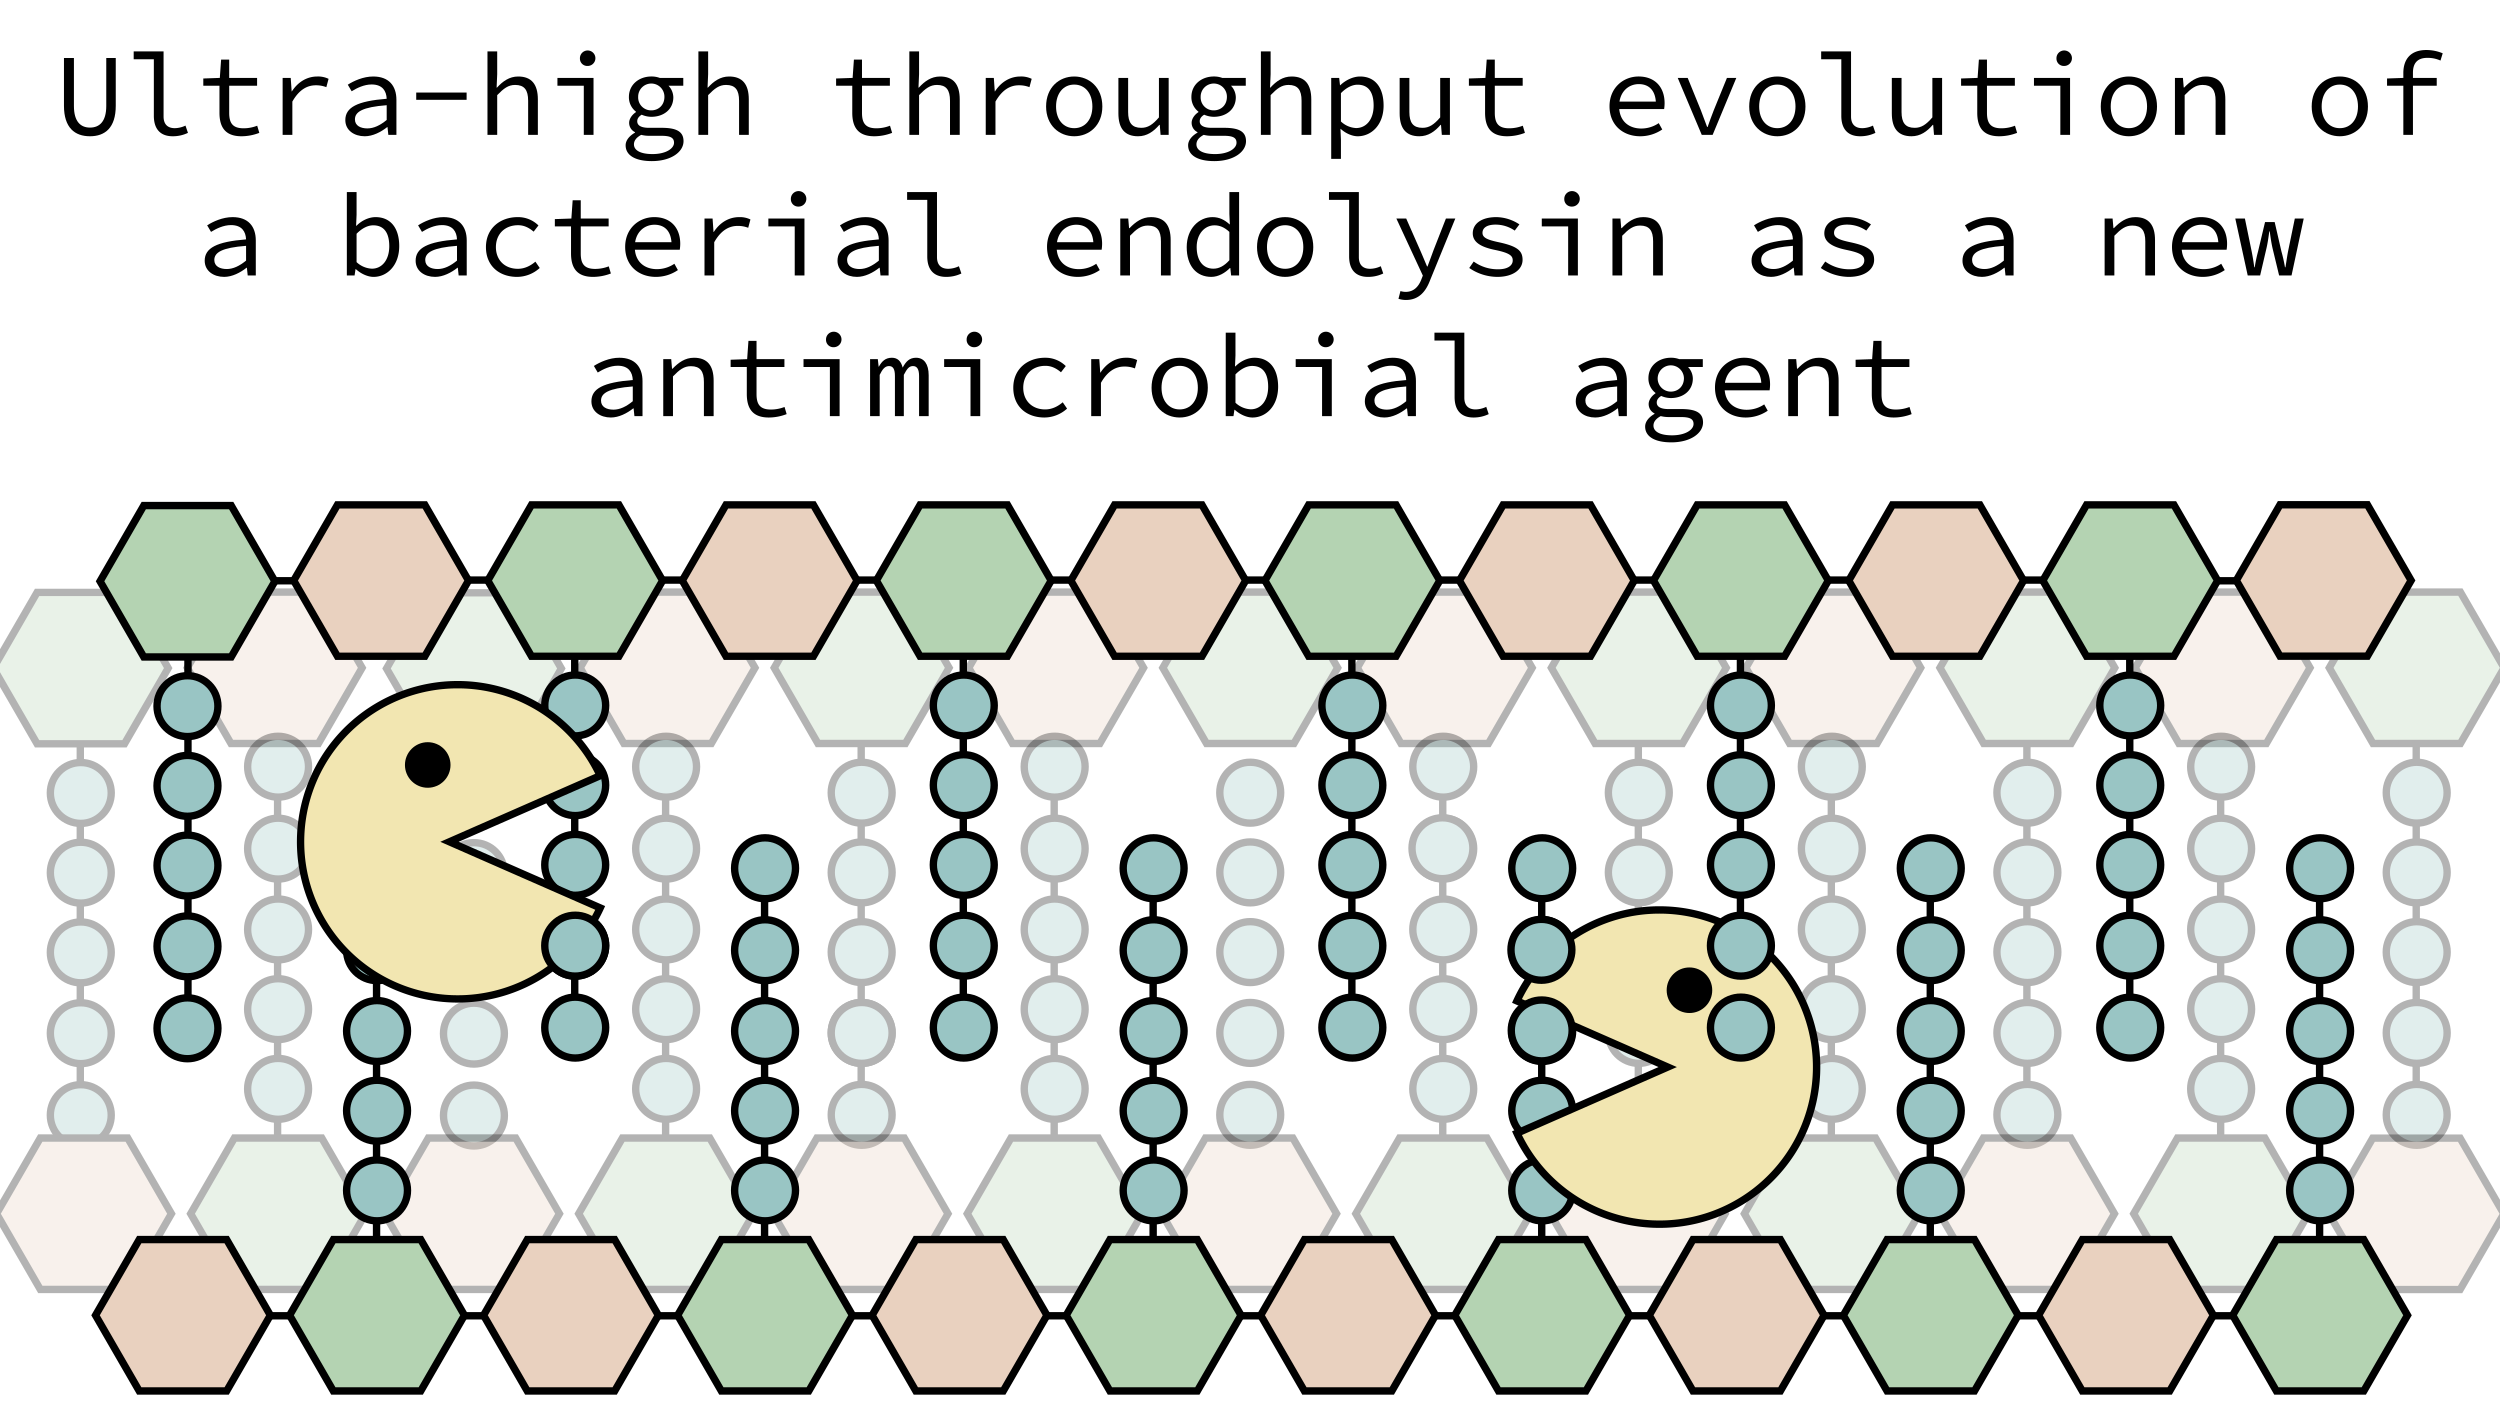 <svg id="Livello_1" data-name="Livello 1" xmlns="http://www.w3.org/2000/svg" viewBox="0 0 1920 1080"><defs><style>.cls-1{fill:none;}.cls-1,.cls-3,.cls-4,.cls-5{stroke:#000;stroke-miterlimit:10;stroke-width:5.669px;}.cls-2{opacity:0.3;}.cls-3{fill:#b4d3b2;}.cls-4{fill:#99c5c4;}.cls-5{fill:#e9d1bf;}.cls-6{fill:#f2e6b1;}</style></defs><line class="cls-1" x1="1336.654" y1="503.951" x2="1336.654" y2="789.619"/><g class="cls-2"><line class="cls-1" x1="1258.232" y1="570.951" x2="1258.232" y2="856.619"/><polygon class="cls-3" points="1292.168 454.745 1225.037 454.745 1191.472 512.882 1225.037 571.019 1292.168 571.019 1325.734 512.882 1292.168 454.745"/><circle class="cls-4" cx="1258.603" cy="608.785" r="23.381"/><circle class="cls-4" cx="1258.603" cy="670" r="23.381"/><circle class="cls-4" cx="1258.603" cy="731.214" r="23.381"/><circle class="cls-4" cx="1258.603" cy="793.279" r="23.381"/><circle class="cls-4" cx="1258.603" cy="856.194" r="23.381"/><polygon class="cls-3" points="993.747 454.745 926.616 454.745 893.051 512.882 926.616 571.019 993.747 571.019 1027.312 512.882 993.747 454.745"/><circle class="cls-4" cx="960.181" cy="608.785" r="23.381"/><circle class="cls-4" cx="960.181" cy="670" r="23.381"/><circle class="cls-4" cx="960.181" cy="731.214" r="23.381"/><circle class="cls-4" cx="960.181" cy="793.279" r="23.381"/><circle class="cls-4" cx="960.181" cy="856.194" r="23.381"/><line class="cls-1" x1="661.389" y1="570.951" x2="661.389" y2="856.619"/><circle class="cls-4" cx="661.76" cy="608.785" r="23.381"/><circle class="cls-4" cx="661.76" cy="670" r="23.381"/><polygon class="cls-5" points="546.268 454.745 479.137 454.745 445.572 512.882 479.137 571.019 546.268 571.019 579.833 512.882 546.268 454.745"/><polygon class="cls-3" points="695.325 454.745 628.194 454.745 594.629 512.882 628.194 571.019 695.325 571.019 728.89 512.882 695.325 454.745"/><circle class="cls-4" cx="661.76" cy="731.214" r="23.381"/><circle class="cls-4" cx="661.76" cy="793.279" r="23.381"/><circle class="cls-4" cx="661.76" cy="856.194" r="23.381"/><polygon class="cls-5" points="844.689 454.745 777.559 454.745 743.993 512.882 777.559 571.019 844.689 571.019 878.255 512.882 844.689 454.745"/><polygon class="cls-5" points="1143.111 454.745 1075.98 454.745 1042.415 512.882 1075.98 571.019 1143.111 571.019 1176.676 512.882 1143.111 454.745"/><line class="cls-1" x1="1556.654" y1="570.951" x2="1556.654" y2="856.619"/><polygon class="cls-5" points="1441.532 454.745 1374.402 454.745 1340.836 512.882 1374.402 571.019 1441.532 571.019 1475.098 512.882 1441.532 454.745"/><polygon class="cls-3" points="1590.59 454.745 1523.459 454.745 1489.894 512.882 1523.459 571.019 1590.59 571.019 1624.155 512.882 1590.59 454.745"/><circle class="cls-4" cx="1557.024" cy="608.785" r="23.381"/><circle class="cls-4" cx="1557.024" cy="670" r="23.381"/><circle class="cls-4" cx="1557.024" cy="731.214" r="23.381"/><circle class="cls-4" cx="1557.024" cy="793.279" r="23.381"/><circle class="cls-4" cx="1557.024" cy="856.194" r="23.381"/><line class="cls-1" x1="1855.654" y1="570.951" x2="1855.654" y2="856.619"/><polygon class="cls-5" points="1740.532 454.745 1673.402 454.745 1639.836 512.882 1673.402 571.019 1740.532 571.019 1774.098 512.882 1740.532 454.745"/><polygon class="cls-5" points="244.532 454.745 177.402 454.745 143.836 512.882 177.402 571.019 244.532 571.019 278.098 512.882 244.532 454.745"/><polygon class="cls-3" points="1889.59 454.745 1822.459 454.745 1788.894 512.882 1822.459 571.019 1889.59 571.019 1923.155 512.882 1889.59 454.745"/><circle class="cls-4" cx="1856.024" cy="608.785" r="23.381"/><circle class="cls-4" cx="1856.024" cy="670" r="23.381"/><circle class="cls-4" cx="1856.024" cy="731.214" r="23.381"/><circle class="cls-4" cx="1856.024" cy="793.279" r="23.381"/><circle class="cls-4" cx="1856.024" cy="856.194" r="23.381"/><circle class="cls-4" cx="661.76" cy="793.279" r="23.381"/><polygon class="cls-3" points="330.414 455.275 397.545 455.275 431.111 513.411 397.545 571.548 330.414 571.548 296.849 513.411 330.414 455.275"/><circle class="cls-4" cx="363.98" cy="609.315" r="23.381"/><circle class="cls-4" cx="363.98" cy="670.529" r="23.381"/><circle class="cls-4" cx="363.98" cy="731.744" r="23.381"/><circle class="cls-4" cx="363.98" cy="793.809" r="23.381"/><circle class="cls-4" cx="363.98" cy="856.724" r="23.381"/></g><g class="cls-2"><line class="cls-1" x1="61.675" y1="571.166" x2="61.675" y2="856.834"/><polygon class="cls-3" points="95.612 454.96 28.481 454.96 -5.085 513.097 28.481 571.234 95.612 571.234 129.177 513.097 95.612 454.96"/><circle class="cls-4" cx="62.046" cy="609" r="23.381"/><circle class="cls-4" cx="62.046" cy="670.215" r="23.381"/><circle class="cls-4" cx="62.046" cy="731.429" r="23.381"/><circle class="cls-4" cx="62.046" cy="793.494" r="23.381"/><circle class="cls-4" cx="62.046" cy="856.409" r="23.381"/><polygon class="cls-5" points="98.072 990.279 30.941 990.279 -2.624 932.142 30.941 874.005 98.072 874.005 131.637 932.142 98.072 990.279"/><line class="cls-1" x1="213.193" y1="874.072" x2="213.193" y2="588.404"/><polygon class="cls-3" points="247.129 990.279 179.998 990.279 146.433 932.142 179.998 874.005 247.129 874.005 280.694 932.142 247.129 990.279"/><circle class="cls-4" cx="213.564" cy="836.238" r="23.381"/><circle class="cls-4" cx="213.564" cy="775.024" r="23.381"/><circle class="cls-4" cx="213.564" cy="713.809" r="23.381"/><circle class="cls-4" cx="213.564" cy="651.744" r="23.381"/><circle class="cls-4" cx="213.564" cy="588.829" r="23.381"/><line class="cls-1" x1="511.193" y1="874.072" x2="511.193" y2="588.404"/><polygon class="cls-5" points="396.072 990.279 328.941 990.279 295.376 932.142 328.941 874.005 396.072 874.005 429.637 932.142 396.072 990.279"/><polygon class="cls-3" points="545.129 990.279 477.998 990.279 444.433 932.142 477.998 874.005 545.129 874.005 578.694 932.142 545.129 990.279"/><circle class="cls-4" cx="511.564" cy="836.238" r="23.381"/><circle class="cls-4" cx="511.564" cy="775.024" r="23.381"/><circle class="cls-4" cx="511.564" cy="713.809" r="23.381"/><circle class="cls-4" cx="511.564" cy="651.744" r="23.381"/><circle class="cls-4" cx="511.564" cy="588.829" r="23.381"/><line class="cls-1" x1="809.614" y1="874.072" x2="809.614" y2="588.404"/><polygon class="cls-5" points="694.493 990.279 627.362 990.279 593.797 932.142 627.362 874.005 694.493 874.005 728.058 932.142 694.493 990.279"/><polygon class="cls-3" points="843.55 990.279 776.42 990.279 742.854 932.142 776.42 874.005 843.55 874.005 877.116 932.142 843.55 990.279"/><circle class="cls-4" cx="809.985" cy="836.238" r="23.381"/><circle class="cls-4" cx="809.985" cy="775.024" r="23.381"/><circle class="cls-4" cx="809.985" cy="713.809" r="23.381"/><circle class="cls-4" cx="809.985" cy="651.744" r="23.381"/><circle class="cls-4" cx="809.985" cy="588.829" r="23.381"/><line class="cls-1" x1="1108.036" y1="874.072" x2="1108.036" y2="588.404"/><polygon class="cls-5" points="992.915 990.279 925.784 990.279 892.219 932.142 925.784 874.005 992.915 874.005 1026.48 932.142 992.915 990.279"/><polygon class="cls-3" points="1141.972 990.279 1074.841 990.279 1041.276 932.142 1074.841 874.005 1141.972 874.005 1175.537 932.142 1141.972 990.279"/><circle class="cls-4" cx="1108.407" cy="836.238" r="23.381"/><circle class="cls-4" cx="1108.407" cy="775.024" r="23.381"/><circle class="cls-4" cx="1108.407" cy="713.809" r="23.381"/><circle class="cls-4" cx="1108.407" cy="651.744" r="23.381"/><circle class="cls-4" cx="1108.407" cy="588.829" r="23.381"/><line class="cls-1" x1="1406.457" y1="874.072" x2="1406.457" y2="588.404"/><polygon class="cls-5" points="1291.336 990.279 1224.206 990.279 1190.64 932.142 1224.206 874.005 1291.336 874.005 1324.902 932.142 1291.336 990.279"/><polygon class="cls-3" points="1440.394 990.279 1373.263 990.279 1339.698 932.142 1373.263 874.005 1440.394 874.005 1473.959 932.142 1440.394 990.279"/><circle class="cls-4" cx="1406.828" cy="836.238" r="23.381"/><circle class="cls-4" cx="1406.828" cy="775.024" r="23.381"/><circle class="cls-4" cx="1406.828" cy="713.809" r="23.381"/><circle class="cls-4" cx="1406.828" cy="651.744" r="23.381"/><circle class="cls-4" cx="1406.828" cy="588.829" r="23.381"/><line class="cls-1" x1="1705.457" y1="874.072" x2="1705.457" y2="588.404"/><polygon class="cls-5" points="1590.336 990.279 1523.206 990.279 1489.64 932.142 1523.206 874.005 1590.336 874.005 1623.902 932.142 1590.336 990.279"/><polygon class="cls-3" points="1739.394 990.279 1672.263 990.279 1638.698 932.142 1672.263 874.005 1739.394 874.005 1772.959 932.142 1739.394 990.279"/><circle class="cls-4" cx="1705.828" cy="836.238" r="23.381"/><circle class="cls-4" cx="1705.828" cy="775.024" r="23.381"/><circle class="cls-4" cx="1705.828" cy="713.809" r="23.381"/><circle class="cls-4" cx="1705.828" cy="651.744" r="23.381"/><circle class="cls-4" cx="1705.828" cy="588.829" r="23.381"/><circle class="cls-4" cx="1107.805" cy="651.436" r="23.381"/><polygon class="cls-5" points="1889.368 990.364 1822.237 990.364 1788.672 932.227 1822.237 874.09 1889.368 874.09 1922.933 932.227 1889.368 990.364"/></g><line class="cls-1" x1="207.786" y1="1010.524" x2="222.664" y2="1010.524"/><line class="cls-1" x1="359.982" y1="445.499" x2="374.861" y2="445.499"/><line class="cls-1" x1="739.811" y1="503.951" x2="739.811" y2="789.619"/><line class="cls-1" x1="658.404" y1="445.499" x2="673.282" y2="445.499"/><line class="cls-1" x1="508.768" y1="445.499" x2="523.646" y2="445.499"/><line class="cls-1" x1="956.825" y1="445.499" x2="971.704" y2="445.499"/><line class="cls-1" x1="807.189" y1="445.499" x2="822.068" y2="445.499"/><line class="cls-1" x1="1255.247" y1="445.499" x2="1270.125" y2="445.499"/><line class="cls-1" x1="1105.611" y1="445.499" x2="1120.489" y2="445.499"/><line class="cls-1" x1="1554.247" y1="445.499" x2="1569.125" y2="445.499"/><line class="cls-1" x1="1404.611" y1="445.499" x2="1419.489" y2="445.499"/><line class="cls-1" x1="505.786" y1="1010.524" x2="520.664" y2="1010.524"/><line class="cls-1" x1="804.207" y1="1010.524" x2="819.086" y2="1010.524"/><line class="cls-1" x1="654.572" y1="1010.524" x2="669.45" y2="1010.524"/><line class="cls-1" x1="356.572" y1="1010.524" x2="371.45" y2="1010.524"/><line class="cls-1" x1="1102.629" y1="1010.524" x2="1117.507" y2="1010.524"/><line class="cls-1" x1="952.993" y1="1010.524" x2="967.872" y2="1010.524"/><line class="cls-1" x1="1401.05" y1="1010.524" x2="1415.929" y2="1010.524"/><line class="cls-1" x1="1251.415" y1="1010.524" x2="1266.293" y2="1010.524"/><line class="cls-1" x1="1700.05" y1="1010.524" x2="1714.929" y2="1010.524"/><line class="cls-1" x1="1550.415" y1="1010.524" x2="1565.293" y2="1010.524"/><polygon class="cls-5" points="174.072 1068.279 106.941 1068.279 73.376 1010.142 106.941 952.005 174.072 952.005 207.637 1010.142 174.072 1068.279"/><line class="cls-1" x1="289.193" y1="952.072" x2="289.193" y2="666.404"/><polygon class="cls-3" points="323.129 1068.279 255.998 1068.279 222.433 1010.142 255.998 952.005 323.129 952.005 356.694 1010.142 323.129 1068.279"/><circle class="cls-4" cx="289.564" cy="914.238" r="23.381"/><circle class="cls-4" cx="289.564" cy="853.024" r="23.381"/><circle class="cls-4" cx="289.564" cy="791.809" r="23.381"/><circle class="cls-4" cx="289.564" cy="729.744" r="23.381"/><circle class="cls-4" cx="289.564" cy="666.829" r="23.381"/><line class="cls-1" x1="587.193" y1="952.072" x2="587.193" y2="666.404"/><polygon class="cls-5" points="472.072 1068.279 404.941 1068.279 371.376 1010.142 404.941 952.005 472.072 952.005 505.637 1010.142 472.072 1068.279"/><polygon class="cls-3" points="621.129 1068.279 553.998 1068.279 520.433 1010.142 553.998 952.005 621.129 952.005 654.694 1010.142 621.129 1068.279"/><circle class="cls-4" cx="587.564" cy="914.238" r="23.381"/><circle class="cls-4" cx="587.564" cy="853.024" r="23.381"/><circle class="cls-4" cx="587.564" cy="791.809" r="23.381"/><circle class="cls-4" cx="587.564" cy="729.744" r="23.381"/><circle class="cls-4" cx="587.564" cy="666.829" r="23.381"/><line class="cls-1" x1="885.614" y1="952.072" x2="885.614" y2="666.404"/><polygon class="cls-5" points="770.493 1068.279 703.362 1068.279 669.797 1010.142 703.362 952.005 770.493 952.005 804.058 1010.142 770.493 1068.279"/><polygon class="cls-3" points="919.55 1068.279 852.42 1068.279 818.854 1010.142 852.42 952.005 919.55 952.005 953.116 1010.142 919.55 1068.279"/><circle class="cls-4" cx="885.985" cy="914.238" r="23.381"/><circle class="cls-4" cx="885.985" cy="853.024" r="23.381"/><circle class="cls-4" cx="885.985" cy="791.809" r="23.381"/><circle class="cls-4" cx="885.985" cy="729.744" r="23.381"/><circle class="cls-4" cx="885.985" cy="666.829" r="23.381"/><line class="cls-1" x1="1184.036" y1="952.072" x2="1184.036" y2="666.404"/><polygon class="cls-5" points="1068.915 1068.279 1001.784 1068.279 968.219 1010.142 1001.784 952.005 1068.915 952.005 1102.48 1010.142 1068.915 1068.279"/><polygon class="cls-3" points="1217.972 1068.279 1150.841 1068.279 1117.276 1010.142 1150.841 952.005 1217.972 952.005 1251.537 1010.142 1217.972 1068.279"/><circle class="cls-4" cx="1184.407" cy="914.238" r="23.381"/><circle class="cls-4" cx="1184.407" cy="853.024" r="23.381"/><circle class="cls-4" cx="1184.407" cy="791.809" r="23.381"/><circle class="cls-4" cx="1184.407" cy="729.744" r="23.381"/><circle class="cls-4" cx="1184.407" cy="666.829" r="23.381"/><line class="cls-1" x1="1482.457" y1="952.072" x2="1482.457" y2="666.404"/><polygon class="cls-5" points="1367.336 1068.279 1300.206 1068.279 1266.64 1010.142 1300.206 952.005 1367.336 952.005 1400.902 1010.142 1367.336 1068.279"/><polygon class="cls-3" points="1516.394 1068.279 1449.263 1068.279 1415.698 1010.142 1449.263 952.005 1516.394 952.005 1549.959 1010.142 1516.394 1068.279"/><circle class="cls-4" cx="1482.828" cy="914.238" r="23.381"/><circle class="cls-4" cx="1482.828" cy="853.024" r="23.381"/><circle class="cls-4" cx="1482.828" cy="791.809" r="23.381"/><circle class="cls-4" cx="1482.828" cy="729.744" r="23.381"/><circle class="cls-4" cx="1482.828" cy="666.829" r="23.381"/><line class="cls-1" x1="1781.457" y1="952.072" x2="1781.457" y2="666.404"/><polygon class="cls-5" points="1666.336 1068.279 1599.206 1068.279 1565.64 1010.142 1599.206 952.005 1666.336 952.005 1699.902 1010.142 1666.336 1068.279"/><polygon class="cls-3" points="1815.394 1068.279 1748.263 1068.279 1714.698 1010.142 1748.263 952.005 1815.394 952.005 1848.959 1010.142 1815.394 1068.279"/><circle class="cls-4" cx="1781.828" cy="914.238" r="23.381"/><circle class="cls-4" cx="1781.828" cy="853.024" r="23.381"/><circle class="cls-4" cx="1781.828" cy="791.809" r="23.381"/><circle class="cls-4" cx="1781.828" cy="729.744" r="23.381"/><circle class="cls-4" cx="1781.828" cy="666.829" r="23.381"/><line class="cls-1" x1="144.351" y1="504.481" x2="144.351" y2="790.149"/><line class="cls-1" x1="1038.232" y1="503.951" x2="1038.232" y2="789.619"/><polygon class="cls-3" points="1072.168 387.745 1005.037 387.745 971.472 445.882 1005.037 504.019 1072.168 504.019 1105.734 445.882 1072.168 387.745"/><circle class="cls-4" cx="1038.603" cy="541.785" r="23.381"/><circle class="cls-4" cx="1038.603" cy="603" r="23.381"/><circle class="cls-4" cx="1038.603" cy="664.214" r="23.381"/><circle class="cls-4" cx="1038.603" cy="726.279" r="23.381"/><circle class="cls-4" cx="1038.603" cy="789.194" r="23.381"/><polygon class="cls-3" points="773.747 387.745 706.616 387.745 673.051 445.882 706.616 504.019 773.747 504.019 807.312 445.882 773.747 387.745"/><circle class="cls-4" cx="740.181" cy="541.785" r="23.381"/><circle class="cls-4" cx="740.181" cy="603" r="23.381"/><circle class="cls-4" cx="740.181" cy="664.214" r="23.381"/><circle class="cls-4" cx="740.181" cy="726.279" r="23.381"/><circle class="cls-4" cx="740.181" cy="789.194" r="23.381"/><line class="cls-1" x1="441.389" y1="503.951" x2="441.389" y2="789.619"/><circle class="cls-4" cx="441.76" cy="541.785" r="23.381"/><circle class="cls-4" cx="441.76" cy="603" r="23.381"/><polygon class="cls-5" points="326.268 387.745 259.137 387.745 225.572 445.882 259.137 504.019 326.268 504.019 359.833 445.882 326.268 387.745"/><polygon class="cls-3" points="475.325 387.745 408.194 387.745 374.629 445.882 408.194 504.019 475.325 504.019 508.89 445.882 475.325 387.745"/><circle class="cls-4" cx="441.76" cy="664.214" r="23.381"/><circle class="cls-4" cx="441.76" cy="726.279" r="23.381"/><circle class="cls-4" cx="441.76" cy="789.194" r="23.381"/><polygon class="cls-5" points="624.689 387.745 557.559 387.745 523.993 445.882 557.559 504.019 624.689 504.019 658.255 445.882 624.689 387.745"/><polygon class="cls-5" points="923.111 387.745 855.98 387.745 822.415 445.882 855.98 504.019 923.111 504.019 956.676 445.882 923.111 387.745"/><polygon class="cls-5" points="1221.532 387.745 1154.402 387.745 1120.836 445.882 1154.402 504.019 1221.532 504.019 1255.098 445.882 1221.532 387.745"/><polygon class="cls-3" points="1370.59 387.745 1303.459 387.745 1269.894 445.882 1303.459 504.019 1370.59 504.019 1404.155 445.882 1370.59 387.745"/><circle class="cls-4" cx="1337.024" cy="541.785" r="23.381"/><line class="cls-1" x1="1635.654" y1="503.951" x2="1635.654" y2="789.619"/><polygon class="cls-5" points="1520.532 387.745 1453.402 387.745 1419.836 445.882 1453.402 504.019 1520.532 504.019 1554.098 445.882 1520.532 387.745"/><polygon class="cls-3" points="1669.59 387.745 1602.459 387.745 1568.894 445.882 1602.459 504.019 1669.59 504.019 1703.155 445.882 1669.59 387.745"/><circle class="cls-4" cx="1636.024" cy="541.785" r="23.381"/><circle class="cls-4" cx="1636.024" cy="603" r="23.381"/><circle class="cls-4" cx="1636.024" cy="664.214" r="23.381"/><circle class="cls-4" cx="1636.024" cy="726.279" r="23.381"/><circle class="cls-4" cx="1636.024" cy="789.194" r="23.381"/><path class="cls-6" d="M1274.5,940.165a120.703,120.703,0,0,1-109.477-69.87L1280.795,819.501,1165.022,768.707A120.674,120.674,0,1,1,1274.5,940.165Z"/><path d="M1274.5,701.669a117.831,117.831,0,1,1-105.653,170.044L1276.017,824.693l11.833-5.192-11.833-5.192-107.171-47.021A117.877,117.877,0,0,1,1274.5,701.669m0-5.669a123.522,123.522,0,0,0-113.237,74.153l112.476,49.348-112.475,49.348A123.51,123.51,0,1,0,1274.5,696Z"/><circle cx="1297.5" cy="760.5" r="17.5"/><polygon class="cls-3" points="110.414 388.275 177.545 388.275 211.111 446.411 177.545 504.548 110.414 504.548 76.849 446.411 110.414 388.275"/><circle class="cls-4" cx="143.98" cy="542.315" r="23.381"/><circle class="cls-4" cx="143.98" cy="603.529" r="23.381"/><circle class="cls-4" cx="143.98" cy="664.744" r="23.381"/><circle class="cls-4" cx="143.98" cy="726.809" r="23.381"/><circle class="cls-4" cx="143.98" cy="789.724" r="23.381"/><polygon class="cls-5" points="1818.181 387.647 1751.05 387.647 1717.485 445.784 1751.05 503.921 1818.181 503.921 1851.746 445.784 1818.181 387.647"/><line class="cls-1" x1="225.758" y1="446.029" x2="210.879" y2="446.029"/><line class="cls-1" x1="1718.012" y1="446.042" x2="1703.133" y2="446.042"/><circle class="cls-4" cx="1183.805" cy="729.436" r="23.381"/><circle class="cls-4" cx="1184.036" cy="791.384" r="23.381"/><circle class="cls-4" cx="1337.024" cy="603" r="23.381"/><circle class="cls-4" cx="1337.024" cy="664.214" r="23.381"/><circle class="cls-4" cx="1337.024" cy="726.279" r="23.381"/><circle class="cls-4" cx="1337.024" cy="789.194" r="23.381"/><path class="cls-6" d="M351.5,767.165A120.665,120.665,0,1,1,460.977,595.707L345.206,646.501l115.771,50.794A120.702,120.702,0,0,1,351.5,767.165Z"/><path d="M351.5,528.669a117.877,117.877,0,0,1,105.654,65.62L349.983,641.31l-11.833,5.192,11.833,5.192L457.153,698.713A117.842,117.842,0,1,1,351.5,528.669M351.5,523A123.5,123.5,0,1,0,464.736,695.849L352.261,646.501,464.737,597.153A123.522,123.522,0,0,0,351.5,523Z"/><circle cx="328.5" cy="587.5" r="17.5"/><circle class="cls-4" cx="441.76" cy="726.279" r="23.381"/><path d="M49.124,81.25V44.531h7.649V81.43c0,12.149,5.31,16.56,12.33,16.56,7.11,0,12.509-4.41,12.509-16.56V44.531h7.29V81.25c0,16.919-8.28,23.399-19.799,23.399C57.494,104.649,49.124,98.169,49.124,81.25Z"/><path d="M118.152,88.899V45.521H102.673V39.492h22.949V89.439c0,6.3,3.42,9,8.64,9a19.751,19.751,0,0,0,8.189-1.98l1.89,5.58a26.566,26.566,0,0,1-11.7,2.61C123.282,104.649,118.152,99.249,118.152,88.899Z"/><path d="M168.551,86.56V65.86H156.132V60.281l12.689-.45.99-14.04H176.021V59.831h21.419v6.03H176.021V86.649c0,7.83,2.61,11.879,11.07,11.879a28.758,28.758,0,0,0,10.439-1.979l1.62,5.49a38.158,38.158,0,0,1-13.68,2.61C172.691,104.649,168.551,97.359,168.551,86.56Z"/><path d="M217.061,59.831h6.21l.72,10.35h.18c4.59-7.11,11.43-11.43,19.529-11.43a18.393,18.393,0,0,1,8.64,1.8l-1.71,6.39a21.923,21.923,0,0,0-8.1-1.44c-6.57,0-12.78,3.33-18,12.509v25.559h-7.47Z"/><path d="M265.21,92.229c0-9.81,9.18-14.58,31.769-16.379-.27-5.94-3.15-10.979-11.609-10.979-5.67,0-11.25,2.7-15.299,5.22l-2.97-5.04c4.5-2.88,11.879-6.3,19.529-6.3,11.97,0,17.819,7.11,17.819,18v26.819h-6.209l-.63-5.94h-.27c-4.77,3.78-11.07,7.02-17.189,7.02C271.959,104.649,265.21,100.059,265.21,92.229Zm31.769-.09V80.8c-18.719,1.44-24.389,5.13-24.389,10.89,0,4.95,4.5,6.93,9.54,6.93C287.079,98.619,291.939,96.279,296.979,92.139Z"/><path d="M319.659,71.08h38.698v5.58H319.659Z"/><path d="M374.378,39.492h7.47v17.459l-.45,10.35h.27c4.41-4.86,9.54-8.55,16.29-8.55,10.35,0,15.119,6.12,15.119,17.64v27.179h-7.47v-26.189c0-8.28-2.88-12.149-9.989-12.149-5.22,0-8.729,2.61-13.77,7.83v30.509h-7.47Z"/><path d="M448.356,65.86h-20.249V59.831h27.719v43.738H448.356Zm-2.97-20.969a5.943,5.943,0,1,1,5.94,5.76A5.625,5.625,0,0,1,445.386,44.891Z"/><path d="M480.486,111.579c0-3.51,2.52-7.02,7.199-9.72V101.499a7.924,7.924,0,0,1-4.5-7.2c0-2.79,1.89-5.94,5.22-8.19v-.36a13.943,13.943,0,0,1-5.4-11.339c0-9.54,7.92-15.66,17.189-15.66a17.774,17.774,0,0,1,6.479,1.08h18.089v6.03H513.425a13.213,13.213,0,0,1,3.69,8.82c0,9.359-7.47,15.029-16.919,15.029a18.884,18.884,0,0,1-7.38-1.62c-2.16,1.35-3.42,2.97-3.42,5.04,0,3.42,3.33,5.04,9.09,5.04h9.81c11.25,0,16.649,2.88,16.649,10.26,0,8.189-9.45,15.299-24.299,15.299C487.866,123.728,480.486,119.318,480.486,111.579Zm37.168-1.98c0-4.14-3.33-5.31-9.99-5.31h-8.55a24.752,24.752,0,0,1-6.66-.72c-4.14,2.25-5.58,4.77-5.58,7.29,0,4.59,4.95,7.47,14.309,7.47C511.355,118.328,517.655,114.099,517.655,109.599ZM510.275,74.41a10.081,10.081,0,1,0-20.159,0,9.908,9.908,0,0,0,10.08,10.35C505.775,84.76,510.275,80.71,510.275,74.41Z"/><path d="M536.375,39.492h7.47v17.459l-.45,10.35h.27c4.41-4.86,9.54-8.55,16.29-8.55,10.35,0,15.119,6.12,15.119,17.64v27.179h-7.47v-26.189c0-8.28-2.88-12.149-9.989-12.149-5.22,0-8.729,2.61-13.77,7.83v30.509H536.375Z"/><path d="M654.542,86.56V65.86H642.123V60.281l12.689-.45.99-14.04h6.209V59.831h21.419v6.03H662.012V86.649c0,7.83,2.61,11.879,11.07,11.879a28.758,28.758,0,0,0,10.439-1.979l1.62,5.49a38.158,38.158,0,0,1-13.68,2.61C658.683,104.649,654.542,97.359,654.542,86.56Z"/><path d="M698.372,39.492h7.47v17.459l-.45,10.35h.27c4.41-4.86,9.54-8.55,16.29-8.55,10.35,0,15.119,6.12,15.119,17.64v27.179h-7.47v-26.189c0-8.28-2.88-12.149-9.989-12.149-5.22,0-8.729,2.61-13.77,7.83v30.509h-7.47Z"/><path d="M757.051,59.831h6.21l.72,10.35h.18c4.59-7.11,11.43-11.43,19.529-11.43a18.393,18.393,0,0,1,8.64,1.8l-1.71,6.39A21.923,21.923,0,0,0,782.52,65.5c-6.57,0-12.78,3.33-18,12.509v25.559h-7.47Z"/><path d="M803.4,81.79c0-14.669,10.08-23.039,21.599-23.039s21.599,8.37,21.599,23.039c0,14.49-10.08,22.859-21.599,22.859S803.4,96.279,803.4,81.79Zm35.548,0c0-10.08-5.58-16.829-13.949-16.829S811.05,71.71,811.05,81.79c0,9.99,5.58,16.649,13.95,16.649S838.949,91.779,838.949,81.79Z"/><path d="M858.929,87.009V59.831h7.47v26.189c0,8.19,2.88,12.149,10.08,12.149,5.04,0,8.729-2.34,13.589-8.01V59.831h7.47v43.738h-6.209l-.63-7.65h-.36c-4.41,5.13-9.54,8.73-16.289,8.73C863.699,104.649,858.929,98.529,858.929,87.009Z"/><path d="M912.479,111.579c0-3.51,2.52-7.02,7.199-9.72V101.499a7.924,7.924,0,0,1-4.5-7.2c0-2.79,1.89-5.94,5.22-8.19v-.36a13.943,13.943,0,0,1-5.4-11.339c0-9.54,7.92-15.66,17.189-15.66a17.774,17.774,0,0,1,6.479,1.08h18.089v6.03H945.417a13.213,13.213,0,0,1,3.69,8.82c0,9.359-7.47,15.029-16.919,15.029a18.884,18.884,0,0,1-7.38-1.62c-2.16,1.35-3.42,2.97-3.42,5.04,0,3.42,3.33,5.04,9.09,5.04h9.81c11.25,0,16.649,2.88,16.649,10.26,0,8.189-9.45,15.299-24.299,15.299C919.858,123.728,912.479,119.318,912.479,111.579Zm37.168-1.98c0-4.14-3.33-5.31-9.99-5.31h-8.55a24.752,24.752,0,0,1-6.66-.72c-4.14,2.25-5.58,4.77-5.58,7.29,0,4.59,4.95,7.47,14.309,7.47C943.347,118.328,949.647,114.099,949.647,109.599Zm-7.38-35.188a10.081,10.081,0,1,0-20.159,0A9.908,9.908,0,0,0,932.188,84.76C937.767,84.76,942.267,80.71,942.267,74.41Z"/><path d="M968.367,39.492h7.47v17.459l-.45,10.35h.271c4.409-4.86,9.539-8.55,16.289-8.55,10.35,0,15.119,6.12,15.119,17.64v27.179H999.596v-26.189c0-8.28-2.88-12.149-9.989-12.149-5.22,0-8.729,2.61-13.77,7.83v30.509h-7.47Z"/><path d="M1022.367,59.831h6.119l.63,5.58h.271c4.05-3.87,9.81-6.66,15.119-6.66,11.789,0,18.089,8.73,18.089,22.319,0,14.849-9.359,23.579-19.889,23.579-4.05,0-9.09-2.07-13.05-5.67h-.18l.359,8.28v14.759h-7.469Zm32.578,21.239c0-9.63-3.6-16.02-12.329-16.02-3.87,0-8.37,1.98-12.78,6.48V93.309a18.268,18.268,0,0,0,11.61,5.04C1049.186,98.349,1054.945,91.869,1054.945,81.07Z"/><path d="M1074.926,87.009V59.831h7.47v26.189c0,8.19,2.88,12.149,10.079,12.149,5.04,0,8.73-2.34,13.59-8.01V59.831h7.47v43.738h-6.21l-.63-7.65h-.359c-4.41,5.13-9.54,8.73-16.29,8.73C1079.695,104.649,1074.926,98.529,1074.926,87.009Z"/><path d="M1140.534,86.56V65.86h-12.419V60.281l12.689-.45L1141.794,45.791h6.21V59.831h21.419v6.03h-21.419V86.649c0,7.83,2.61,11.879,11.069,11.879a28.766,28.766,0,0,0,10.44-1.979l1.619,5.49a38.154,38.154,0,0,1-13.679,2.61C1144.674,104.649,1140.534,97.359,1140.534,86.56Z"/><path d="M1236.113,81.61c0-14.22,10.619-22.859,22.318-22.859,12.6,0,19.979,8.19,19.979,20.52a30.24,30.24,0,0,1-.36,4.5H1241.062V78.01h32.579l-1.89,2.07c0-10.35-5.13-15.479-13.14-15.479-8.1,0-15.12,6.12-15.12,17.009,0,11.339,7.38,17.099,17.1,17.099a23.831,23.831,0,0,0,13.319-4.14l2.7,4.86a29.97,29.97,0,0,1-16.919,5.22C1246.553,104.649,1236.113,96.189,1236.113,81.61Z"/><path d="M1288.492,59.831h7.649l10.08,24.749q2.565,6.615,4.859,12.959h.36c1.529-4.23,2.97-8.55,4.77-12.959l10.079-24.749h7.2l-18.18,43.738h-8.369Z"/><path d="M1343.391,81.79c0-14.669,10.08-23.039,21.6-23.039s21.599,8.37,21.599,23.039c0,14.49-10.079,22.859-21.599,22.859S1343.391,96.279,1343.391,81.79Zm35.549,0c0-10.08-5.58-16.829-13.949-16.829-8.37,0-13.949,6.75-13.949,16.829,0,9.99,5.579,16.649,13.949,16.649C1373.359,98.439,1378.939,91.779,1378.939,81.79Z"/><path d="M1414.129,88.899V45.521h-15.479V39.492h22.948V89.439c0,6.3,3.42,9,8.64,9a19.756,19.756,0,0,0,8.19-1.98l1.89,5.58a26.566,26.566,0,0,1-11.699,2.61C1419.259,104.649,1414.129,99.249,1414.129,88.899Z"/><path d="M1452.919,87.009V59.831h7.47v26.189c0,8.19,2.88,12.149,10.08,12.149,5.039,0,8.729-2.34,13.589-8.01V59.831h7.47v43.738h-6.21l-.63-7.65h-.359c-4.41,5.13-9.54,8.73-16.29,8.73C1457.688,104.649,1452.919,98.529,1452.919,87.009Z"/><path d="M1518.527,86.56V65.86H1506.108V60.281l12.689-.45.989-14.04h6.21V59.831H1547.416v6.03h-21.419V86.649c0,7.83,2.61,11.879,11.069,11.879a28.756,28.756,0,0,0,10.439-1.979l1.62,5.49a38.154,38.154,0,0,1-13.679,2.61C1522.667,104.649,1518.527,97.359,1518.527,86.56Z"/><path d="M1582.336,65.86h-20.249V59.831h27.719v43.738h-7.47Zm-2.97-20.969a5.943,5.943,0,1,1,5.939,5.76A5.625,5.625,0,0,1,1579.366,44.891Z"/><path d="M1613.386,81.79c0-14.669,10.08-23.039,21.6-23.039s21.599,8.37,21.599,23.039c0,14.49-10.079,22.859-21.599,22.859S1613.386,96.279,1613.386,81.79Zm35.549,0c0-10.08-5.58-16.829-13.949-16.829-8.37,0-13.949,6.75-13.949,16.829,0,9.99,5.579,16.649,13.949,16.649C1643.354,98.439,1648.935,91.779,1648.935,81.79Z"/><path d="M1670.355,59.831h6.119l.63,7.38h.36c4.59-4.77,9.63-8.46,16.469-8.46,10.35,0,15.12,6.12,15.12,17.64v27.179H1701.584v-26.189c0-8.28-2.88-12.149-9.99-12.149-5.22,0-8.729,2.61-13.77,7.83v30.509h-7.469Z"/><path d="M1775.383,81.79c0-14.669,10.08-23.039,21.6-23.039s21.599,8.37,21.599,23.039c0,14.49-10.079,22.859-21.599,22.859S1775.383,96.279,1775.383,81.79Zm35.549,0c0-10.08-5.58-16.829-13.949-16.829-8.37,0-13.949,6.75-13.949,16.829,0,9.99,5.579,16.649,13.949,16.649C1805.352,98.439,1810.932,91.779,1810.932,81.79Z"/><path d="M1833.252,60.281l12.689-.45h25.469v6.03H1833.252Zm12.51-4.14c0-10.62,5.58-17.729,17.639-17.729A32.469,32.469,0,0,1,1876,40.931l-1.71,5.58a23.673,23.673,0,0,0-10.169-2.07c-7.83,0-10.979,4.41-10.979,11.429v47.698h-7.38Z"/><path d="M157.211,200.229c0-9.81,9.18-14.58,31.769-16.379-.27-5.94-3.15-10.979-11.609-10.979-5.67,0-11.25,2.7-15.299,5.22l-2.97-5.04c4.5-2.88,11.879-6.3,19.529-6.3,11.97,0,17.819,7.11,17.819,18v26.819h-6.209l-.63-5.94h-.27c-4.77,3.78-11.07,7.02-17.189,7.02C163.96,212.649,157.211,208.059,157.211,200.229Zm31.769-.09V188.8c-18.719,1.44-24.389,5.13-24.389,10.89,0,4.95,4.5,6.93,9.54,6.93C179.08,206.619,183.94,204.279,188.979,200.139Z"/><path d="M273.309,206.709h-.27l-.72,4.86h-5.94V147.492h7.47v17.459l-.36,8.46h.27c3.959-4.05,9.54-6.66,14.669-6.66,11.79,0,18.179,8.73,18.179,22.229,0,14.939-9.36,23.669-19.709,23.669C282.578,212.649,277.358,210.399,273.309,206.709Zm25.649-17.639c0-9.63-3.6-16.02-12.33-16.02-3.87,0-8.37,1.98-12.779,6.48v21.779a18.3,18.3,0,0,0,11.79,5.04C293.198,206.349,298.958,199.869,298.958,189.07Z"/><path d="M319.208,200.229c0-9.81,9.18-14.58,31.769-16.379-.27-5.94-3.15-10.979-11.609-10.979-5.67,0-11.25,2.7-15.299,5.22l-2.97-5.04c4.5-2.88,11.879-6.3,19.529-6.3,11.97,0,17.819,7.11,17.819,18v26.819h-6.209l-.63-5.94h-.27c-4.77,3.78-11.07,7.02-17.189,7.02C325.958,212.649,319.208,208.059,319.208,200.229Zm31.769-.09V188.8c-18.719,1.44-24.389,5.13-24.389,10.89,0,4.95,4.5,6.93,9.54,6.93C341.077,206.619,345.937,204.279,350.977,200.139Z"/><path d="M373.207,189.79c0-14.669,11.16-23.039,24.389-23.039a22.223,22.223,0,0,1,15.929,6.39l-3.69,4.77c-3.6-3.06-7.379-4.95-11.969-4.95-10.08,0-17.009,6.75-17.009,16.829,0,9.99,6.839,16.649,16.829,16.649,5.4,0,9.899-2.43,13.5-5.49l3.33,4.86a26.044,26.044,0,0,1-17.369,6.84C383.467,212.649,373.207,204.279,373.207,189.79Z"/><path d="M438.545,194.56V173.86H426.126v-5.58l12.689-.45.99-14.04h6.209v14.04h21.419v6.03H446.015v20.789c0,7.83,2.61,11.879,11.07,11.879a28.758,28.758,0,0,0,10.439-1.979l1.62,5.49a38.158,38.158,0,0,1-13.68,2.61C442.686,212.649,438.545,205.359,438.545,194.56Z"/><path d="M480.125,189.61c0-14.22,10.62-22.859,22.319-22.859,12.6,0,19.979,8.19,19.979,20.52a30.382,30.382,0,0,1-.36,4.5H485.075v-5.76h32.579l-1.89,2.07c0-10.35-5.13-15.479-13.14-15.479-8.1,0-15.119,6.12-15.119,17.009,0,11.339,7.38,17.099,17.099,17.099a23.833,23.833,0,0,0,13.32-4.14l2.7,4.86a29.97,29.97,0,0,1-16.919,5.22C490.564,212.649,480.125,204.189,480.125,189.61Z"/><path d="M541.054,167.831h6.21l.72,10.35h.18c4.59-7.11,11.43-11.43,19.529-11.43a18.393,18.393,0,0,1,8.64,1.8l-1.71,6.39a21.923,21.923,0,0,0-8.1-1.44c-6.57,0-12.78,3.33-18,12.509v25.559h-7.47Z"/><path d="M610.352,173.86H590.103v-6.03h27.719v43.738h-7.47Zm-2.97-20.969a5.943,5.943,0,1,1,5.94,5.76A5.625,5.625,0,0,1,607.382,152.891Z"/><path d="M643.202,200.229c0-9.81,9.18-14.58,31.769-16.379-.27-5.94-3.15-10.979-11.609-10.979-5.67,0-11.25,2.7-15.299,5.22l-2.97-5.04c4.5-2.88,11.879-6.3,19.529-6.3,11.97,0,17.819,7.11,17.819,18v26.819H676.231l-.63-5.94h-.27c-4.77,3.78-11.07,7.02-17.189,7.02C649.952,212.649,643.202,208.059,643.202,200.229Zm31.769-.09V188.8c-18.719,1.44-24.389,5.13-24.389,10.89,0,4.95,4.5,6.93,9.54,6.93C665.071,206.619,669.931,204.279,674.971,200.139Z"/><path d="M712.141,196.899V153.521H696.661v-6.029h22.949v49.948c0,6.3,3.42,9,8.64,9a19.751,19.751,0,0,0,8.189-1.98l1.89,5.58a26.566,26.566,0,0,1-11.7,2.61C717.271,212.649,712.141,207.249,712.141,196.899Z"/><path d="M804.119,189.61c0-14.22,10.62-22.859,22.319-22.859,12.6,0,19.979,8.19,19.979,20.52a30.382,30.382,0,0,1-.36,4.5H809.069v-5.76H841.648l-1.89,2.07c0-10.35-5.13-15.479-13.14-15.479-8.1,0-15.119,6.12-15.119,17.009,0,11.339,7.38,17.099,17.099,17.099a23.833,23.833,0,0,0,13.32-4.14l2.7,4.86a29.97,29.97,0,0,1-16.919,5.22C814.559,212.649,804.119,204.189,804.119,189.61Z"/><path d="M860.368,167.831h6.12l.63,7.38h.36c4.59-4.77,9.629-8.46,16.469-8.46,10.35,0,15.119,6.12,15.119,17.64v27.179h-7.47v-26.189c0-8.28-2.88-12.149-9.989-12.149-5.22,0-8.729,2.61-13.77,7.83v30.509h-7.47Z"/><path d="M911.397,189.79c0-14.219,9.45-23.039,19.799-23.039,5.22,0,9.27,2.07,13.14,5.58h.18l-.36-8.01V147.492h7.469v64.077h-6.12l-.63-5.76h-.27c-3.6,3.69-8.82,6.84-14.31,6.84C918.957,212.649,911.397,204.369,911.397,189.79Zm32.759,10.08V178.09c-3.96-3.69-7.65-5.04-11.43-5.04-7.56,0-13.68,6.66-13.68,16.649,0,10.439,4.86,16.649,12.87,16.649C936.236,206.349,940.286,204.189,944.156,199.869Z"/><path d="M965.396,189.79c0-14.669,10.079-23.039,21.599-23.039s21.6,8.37,21.6,23.039c0,14.49-10.08,22.859-21.6,22.859S965.396,204.279,965.396,189.79Zm35.549,0c0-10.08-5.58-16.829-13.95-16.829-8.369,0-13.949,6.75-13.949,16.829,0,9.99,5.58,16.649,13.949,16.649C995.365,206.439,1000.945,199.779,1000.945,189.79Z"/><path d="M1036.135,196.899V153.521h-15.479v-6.029h22.948v49.948c0,6.3,3.42,9,8.64,9a19.756,19.756,0,0,0,8.19-1.98l1.89,5.58a26.566,26.566,0,0,1-11.699,2.61C1041.265,212.649,1036.135,207.249,1036.135,196.899Z"/><path d="M1074.024,229.478l1.53-5.939a14.035,14.035,0,0,0,3.96.63c6.12,0,9.81-3.87,11.97-9.27l1.26-3.24-20.339-43.828h7.56l10.619,24.119c1.71,3.87,3.6,8.459,5.4,12.689h.359c1.53-4.14,3.24-8.729,4.68-12.689l9.45-24.119h7.199l-19.349,47.338c-3.24,8.64-8.55,15.209-18.54,15.209A18.422,18.422,0,0,1,1074.024,229.478Z"/><path d="M1128.384,205.809l3.42-4.95a31.214,31.214,0,0,0,18.989,5.939c7.38,0,10.979-3.06,10.979-6.75,0-3.33-1.71-5.67-13.59-8.1-11.429-2.34-17.099-6.21-17.099-12.779,0-7.02,6.21-12.42,18.179-12.42a32.825,32.825,0,0,1,17.64,5.58l-3.6,4.77a25.811,25.811,0,0,0-14.67-4.59c-7.38,0-10.079,2.97-10.079,6.3,0,3.78,3.779,5.4,12.779,7.29,14.489,3.149,17.999,6.75,17.999,13.499,0,7.11-6.93,13.05-19.439,13.05A38.439,38.439,0,0,1,1128.384,205.809Z"/><path d="M1204.342,173.86h-20.249v-6.03h27.719v43.738h-7.47Zm-2.97-20.969a5.943,5.943,0,1,1,5.939,5.76A5.625,5.625,0,0,1,1201.372,152.891Z"/><path d="M1238.362,167.831h6.119l.63,7.38h.36c4.59-4.77,9.63-8.46,16.469-8.46,10.35,0,15.12,6.12,15.12,17.64v27.179h-7.47v-26.189c0-8.28-2.88-12.149-9.99-12.149-5.22,0-8.729,2.61-13.769,7.83v30.509h-7.47Z"/><path d="M1345.189,200.229c0-9.81,9.18-14.58,31.77-16.379-.271-5.94-3.15-10.979-11.609-10.979-5.67,0-11.25,2.7-15.3,5.22l-2.97-5.04c4.5-2.88,11.879-6.3,19.529-6.3,11.969,0,17.819,7.11,17.819,18v26.819h-6.21l-.63-5.94h-.271c-4.77,3.78-11.069,7.02-17.189,7.02C1351.939,212.649,1345.189,208.059,1345.189,200.229Zm31.77-.09V188.8c-18.72,1.44-24.39,5.13-24.39,10.89,0,4.95,4.5,6.93,9.54,6.93C1367.059,206.619,1371.919,204.279,1376.959,200.139Z"/><path d="M1398.379,205.809l3.42-4.95a31.214,31.214,0,0,0,18.989,5.939c7.38,0,10.979-3.06,10.979-6.75,0-3.33-1.71-5.67-13.59-8.1-11.429-2.34-17.099-6.21-17.099-12.779,0-7.02,6.21-12.42,18.179-12.42a32.825,32.825,0,0,1,17.64,5.58l-3.6,4.77a25.811,25.811,0,0,0-14.67-4.59c-7.38,0-10.079,2.97-10.079,6.3,0,3.78,3.779,5.4,12.779,7.29,14.489,3.149,17.999,6.75,17.999,13.499,0,7.11-6.93,13.05-19.439,13.05A38.439,38.439,0,0,1,1398.379,205.809Z"/><path d="M1507.188,200.229c0-9.81,9.179-14.58,31.769-16.379-.271-5.94-3.15-10.979-11.61-10.979-5.669,0-11.249,2.7-15.299,5.22l-2.97-5.04c4.5-2.88,11.879-6.3,19.529-6.3,11.969,0,17.819,7.11,17.819,18v26.819h-6.21l-.63-5.94h-.271c-4.77,3.78-11.069,7.02-17.189,7.02C1513.937,212.649,1507.188,208.059,1507.188,200.229Zm31.769-.09V188.8c-18.72,1.44-24.39,5.13-24.39,10.89,0,4.95,4.5,6.93,9.54,6.93C1529.056,206.619,1533.916,204.279,1538.956,200.139Z"/><path d="M1616.355,167.831h6.119l.63,7.38h.36c4.59-4.77,9.63-8.46,16.469-8.46,10.35,0,15.12,6.12,15.12,17.64v27.179H1647.584v-26.189c0-8.28-2.88-12.149-9.99-12.149-5.22,0-8.729,2.61-13.77,7.83v30.509h-7.469Z"/><path d="M1668.104,189.61c0-14.22,10.619-22.859,22.318-22.859,12.6,0,19.979,8.19,19.979,20.52a30.24,30.24,0,0,1-.36,4.5h-36.988v-5.76h32.579l-1.891,2.07c0-10.35-5.129-15.479-13.139-15.479-8.1,0-15.12,6.12-15.12,17.009,0,11.339,7.38,17.099,17.1,17.099a23.831,23.831,0,0,0,13.319-4.14l2.7,4.86a29.97,29.97,0,0,1-16.919,5.22C1678.544,212.649,1668.104,204.189,1668.104,189.61Z"/><path d="M1716.703,167.831h7.38l5.22,25.379c.811,4.14,1.44,7.92,1.98,12.06h.359a110.302,110.302,0,0,1,2.521-12.06l5.399-22.679h7.38l5.22,22.679a115.73,115.73,0,0,1,2.699,12.06h.36c.72-4.14,1.17-7.919,1.98-12.06l5.22-25.379h6.84l-9.36,43.738h-9.539l-5.04-20.879q-1.08-4.59-2.16-12.96h-.359q-1.081,8.37-2.16,12.96l-4.86,20.879h-9.539Z"/><path d="M454.208,308.229c0-9.81,9.18-14.58,31.769-16.379-.27-5.94-3.15-10.979-11.609-10.979-5.67,0-11.25,2.7-15.299,5.22l-2.97-5.04c4.5-2.88,11.879-6.3,19.529-6.3,11.97,0,17.819,7.11,17.819,18v26.819h-6.209l-.63-5.94h-.27c-4.77,3.78-11.07,7.02-17.189,7.02C460.958,320.649,454.208,316.059,454.208,308.229Zm31.769-.09V296.8c-18.719,1.44-24.389,5.13-24.389,10.89,0,4.95,4.5,6.93,9.54,6.93C476.077,314.619,480.937,312.279,485.977,308.139Z"/><path d="M509.377,275.831h6.12l.63,7.38h.36c4.59-4.77,9.629-8.46,16.469-8.46,10.35,0,15.119,6.12,15.119,17.64v27.179h-7.47v-26.189c0-8.28-2.88-12.149-9.989-12.149-5.22,0-8.729,2.61-13.77,7.83v30.509H509.377Z"/><path d="M573.545,302.56V281.86H561.126v-5.58l12.689-.45.99-14.04h6.209v14.04h21.419v6.03H581.015v20.789c0,7.83,2.61,11.879,11.07,11.879a28.758,28.758,0,0,0,10.439-1.979l1.62,5.49a38.158,38.158,0,0,1-13.68,2.61C577.686,320.649,573.545,313.359,573.545,302.56Z"/><path d="M637.354,281.86H617.105v-6.03h27.719v43.738H637.354Zm-2.97-20.969a5.943,5.943,0,1,1,5.94,5.76A5.625,5.625,0,0,1,634.384,260.891Z"/><path d="M668.224,275.831h5.94l.63,5.76h.18c2.25-4.05,4.95-6.84,9.989-6.84,4.32,0,7.02,2.52,8.28,7.56,2.52-4.68,5.22-7.56,10.26-7.56,6.12,0,9.719,4.77,9.719,13.5v31.319h-7.379V288.79c0-5.04-1.44-7.649-4.68-7.649-3.06,0-4.68,2.25-7.02,6.75v31.679h-6.84V288.79c0-5.04-1.26-7.649-4.5-7.649-3.06,0-5.04,2.25-7.2,6.75v31.679h-7.38Z"/><path d="M745.352,281.86H725.103v-6.03h27.719v43.738h-7.47Zm-2.97-20.969a5.943,5.943,0,1,1,5.94,5.76A5.625,5.625,0,0,1,742.382,260.891Z"/><path d="M778.202,297.79c0-14.669,11.16-23.039,24.389-23.039a22.223,22.223,0,0,1,15.929,6.39l-3.69,4.77c-3.6-3.06-7.379-4.95-11.969-4.95-10.08,0-17.009,6.75-17.009,16.829,0,9.99,6.839,16.649,16.829,16.649,5.4,0,9.899-2.43,13.5-5.49l3.33,4.86a26.044,26.044,0,0,1-17.369,6.84C788.462,320.649,778.202,312.279,778.202,297.79Z"/><path d="M838.051,275.831h6.21l.72,10.35h.18c4.59-7.11,11.43-11.43,19.529-11.43a18.393,18.393,0,0,1,8.64,1.8l-1.71,6.39a21.923,21.923,0,0,0-8.1-1.44c-6.57,0-12.78,3.33-18,12.509v25.559h-7.47Z"/><path d="M884.4,297.79c0-14.669,10.08-23.039,21.599-23.039s21.599,8.37,21.599,23.039c0,14.49-10.08,22.859-21.599,22.859S884.4,312.279,884.4,297.79Zm35.548,0c0-10.08-5.58-16.829-13.949-16.829S892.05,287.71,892.05,297.79c0,9.99,5.58,16.649,13.95,16.649S919.949,307.779,919.949,297.79Z"/><path d="M948.299,314.709h-.27l-.72,4.86h-5.94V255.492h7.47v17.459l-.36,8.46h.27c3.959-4.05,9.54-6.66,14.669-6.66,11.79,0,18.18,8.73,18.18,22.229,0,14.939-9.359,23.669-19.709,23.669C957.568,320.649,952.349,318.399,948.299,314.709Zm25.649-17.639c0-9.63-3.601-16.02-12.33-16.02-3.87,0-8.37,1.98-12.779,6.48v21.779a18.3,18.3,0,0,0,11.79,5.04C968.188,314.349,973.948,307.869,973.948,297.07Z"/><path d="M1015.348,281.86h-20.249v-6.03h27.719v43.738h-7.47Zm-2.97-20.969a5.943,5.943,0,1,1,5.939,5.76A5.625,5.625,0,0,1,1012.378,260.891Z"/><path d="M1048.197,308.229c0-9.81,9.18-14.58,31.77-16.379-.271-5.94-3.15-10.979-11.609-10.979-5.67,0-11.25,2.7-15.3,5.22l-2.97-5.04c4.5-2.88,11.879-6.3,19.529-6.3,11.969,0,17.819,7.11,17.819,18v26.819h-6.21l-.63-5.94h-.271c-4.77,3.78-11.069,7.02-17.189,7.02C1054.947,320.649,1048.197,316.059,1048.197,308.229Zm31.77-.09V296.8c-18.72,1.44-24.39,5.13-24.39,10.89,0,4.95,4.5,6.93,9.54,6.93C1070.066,314.619,1074.927,312.279,1079.967,308.139Z"/><path d="M1117.136,304.899V261.521h-15.479v-6.029h22.948v49.948c0,6.3,3.42,9,8.64,9a19.756,19.756,0,0,0,8.19-1.98l1.89,5.58a26.566,26.566,0,0,1-11.699,2.61C1122.266,320.649,1117.136,315.249,1117.136,304.899Z"/><path d="M1210.195,308.229c0-9.81,9.179-14.58,31.769-16.379-.271-5.94-3.15-10.979-11.61-10.979-5.669,0-11.249,2.7-15.299,5.22l-2.97-5.04c4.5-2.88,11.879-6.3,19.529-6.3,11.969,0,17.819,7.11,17.819,18v26.819h-6.21l-.63-5.94h-.271c-4.77,3.78-11.069,7.02-17.189,7.02C1216.944,320.649,1210.195,316.059,1210.195,308.229Zm31.769-.09V296.8c-18.72,1.44-24.39,5.13-24.39,10.89,0,4.95,4.5,6.93,9.54,6.93C1232.063,314.619,1236.924,312.279,1241.964,308.139Z"/><path d="M1263.474,327.579c0-3.51,2.521-7.02,7.2-9.72V317.499a7.925,7.925,0,0,1-4.5-7.2c0-2.79,1.89-5.94,5.22-8.19v-.36a13.943,13.943,0,0,1-5.399-11.339c0-9.54,7.919-15.66,17.188-15.66a17.782,17.782,0,0,1,6.48,1.08H1307.752v6.03h-11.34a13.211,13.211,0,0,1,3.69,8.82c0,9.359-7.47,15.029-16.92,15.029a18.882,18.882,0,0,1-7.379-1.62c-2.16,1.35-3.42,2.97-3.42,5.04,0,3.42,3.329,5.04,9.089,5.04h9.811c11.249,0,16.648,2.88,16.648,10.26,0,8.189-9.449,15.299-24.299,15.299C1270.854,339.728,1263.474,335.318,1263.474,327.579Zm37.169-1.98c0-4.14-3.33-5.31-9.99-5.31h-8.549a24.751,24.751,0,0,1-6.66-.72c-4.14,2.25-5.58,4.77-5.58,7.29,0,4.59,4.95,7.47,14.31,7.47C1294.343,334.328,1300.643,330.099,1300.643,325.599Zm-7.38-35.188a10.083,10.083,0,1,0-10.08,10.35C1288.763,300.76,1293.263,296.71,1293.263,290.41Z"/><path d="M1317.113,297.61c0-14.22,10.619-22.859,22.318-22.859,12.6,0,19.979,8.19,19.979,20.52a30.24,30.24,0,0,1-.36,4.5H1322.062v-5.76h32.579l-1.89,2.07c0-10.35-5.13-15.479-13.14-15.479-8.1,0-15.12,6.12-15.12,17.009,0,11.339,7.38,17.099,17.1,17.099a23.831,23.831,0,0,0,13.319-4.14l2.7,4.86a29.97,29.97,0,0,1-16.919,5.22C1327.553,320.649,1317.113,312.189,1317.113,297.61Z"/><path d="M1373.362,275.831h6.119l.63,7.38h.36c4.59-4.77,9.63-8.46,16.469-8.46,10.35,0,15.12,6.12,15.12,17.64v27.179h-7.47v-26.189c0-8.28-2.88-12.149-9.99-12.149-5.22,0-8.729,2.61-13.769,7.83v30.509h-7.47Z"/><path d="M1437.53,302.56V281.86h-12.419v-5.58l12.689-.45L1438.79,261.791H1445v14.04H1466.419v6.03H1445v20.789c0,7.83,2.61,11.879,11.069,11.879a28.766,28.766,0,0,0,10.44-1.979l1.619,5.49a38.154,38.154,0,0,1-13.679,2.61C1441.67,320.649,1437.53,313.359,1437.53,302.56Z"/></svg>